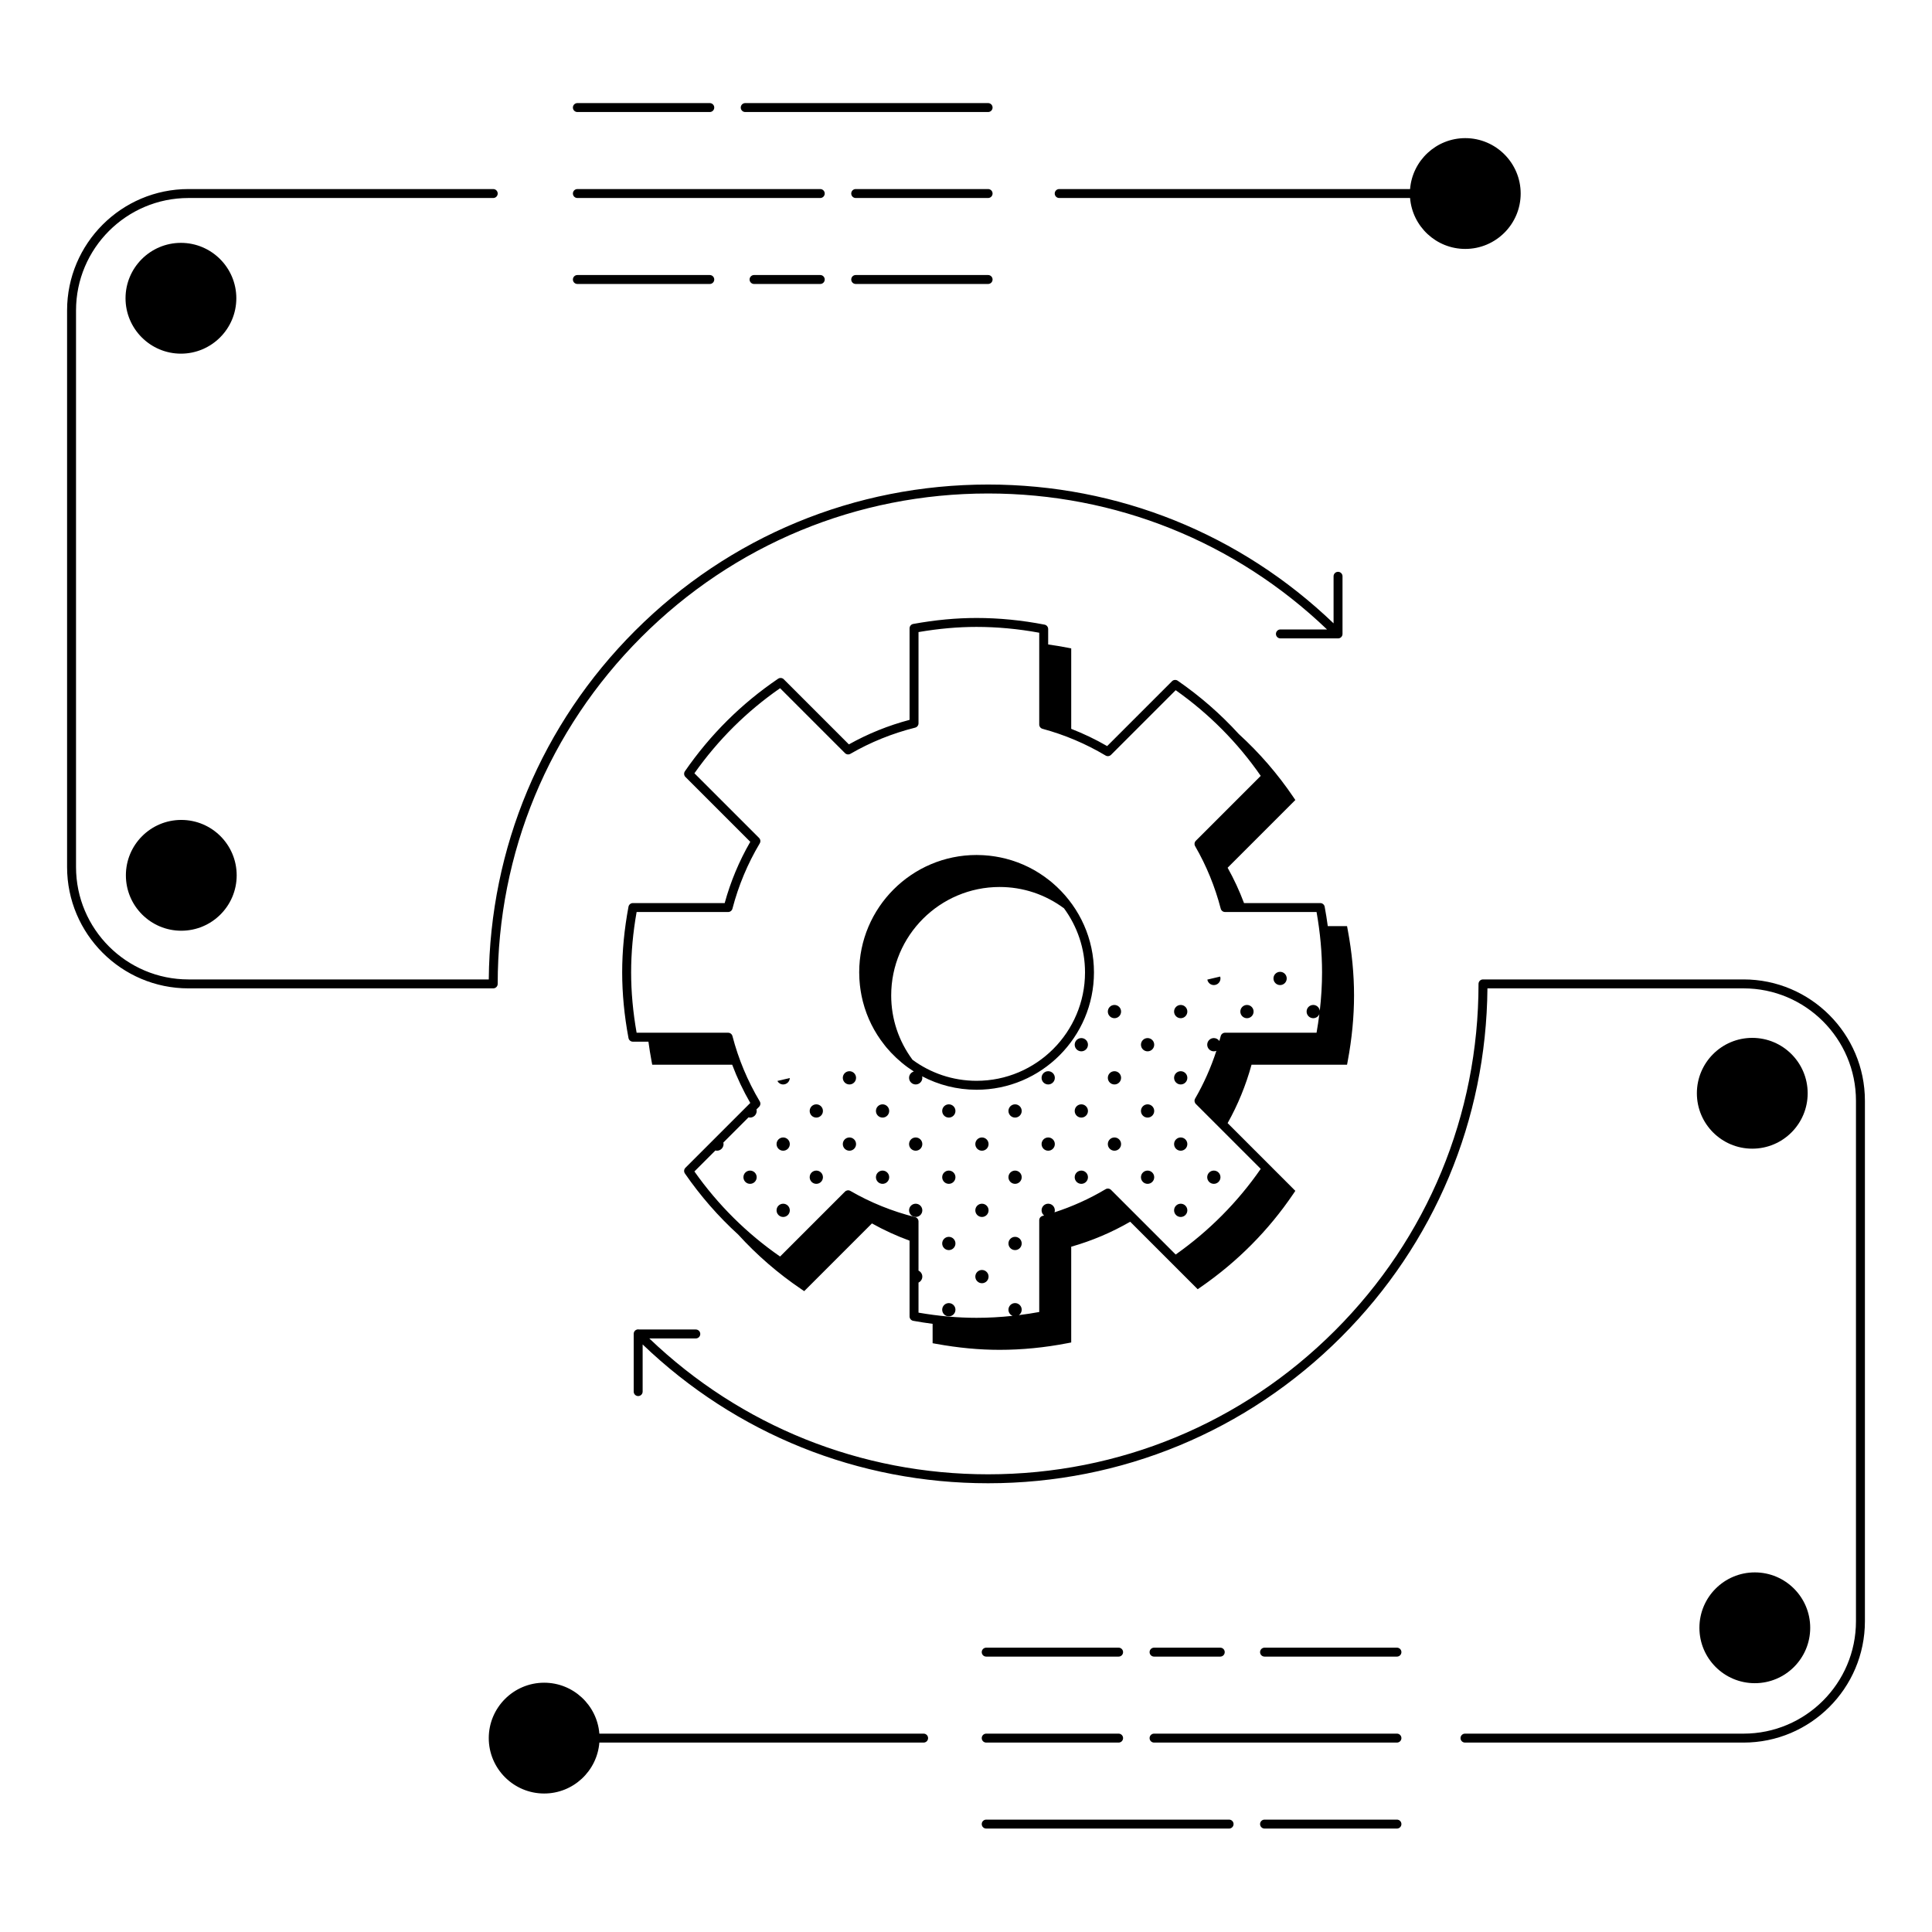 <?xml version="1.0" encoding="UTF-8"?><svg id="uuid-c31feba5-0af4-4695-a523-1603a19a2715" xmlns="http://www.w3.org/2000/svg" viewBox="0 0 1080 1080"><title>SOAR security mini illustration - Black</title>
<desc>Security, Orchestration, Automation, response, gear, automation</desc>
<path d="M592.099,110.685h196.143c1.278,15.91,14.624,28.468,30.858,28.468,17.076,0,30.968-13.892,30.968-30.968s-13.892-30.968-30.968-30.968c-16.234,0-29.58,12.558-30.858,28.468h-196.143c-1.381,0-2.5,1.119-2.5,2.5s1.119,2.5,2.5,2.5Z"/><circle cx="101.339" cy="489.313" r="30.968"/><path d="M132.107,166.729c0-17.076-13.892-30.968-30.968-30.968s-30.968,13.892-30.968,30.968,13.892,30.969,30.968,30.969,30.968-13.893,30.968-30.969Z"/><path d="M516.302,969.115h-181.254c-1.278-15.91-14.624-28.468-30.858-28.468-17.076,0-30.968,13.892-30.968,30.968s13.892,30.968,30.968,30.968c16.234,0,29.58-12.558,30.858-28.468h181.254c1.381,0,2.5-1.119,2.5-2.5s-1.119-2.5-2.5-2.5Z"/><circle cx="980.952" cy="909.947" r="30.968"/><circle cx="979.532" cy="611.146" r="30.968"/><path d="M322.756,158.745h74.013c1.381,0,2.5-1.119,2.5-2.5s-1.119-2.5-2.5-2.5h-74.013c-1.381,0-2.5,1.119-2.5,2.5s1.119,2.5,2.5,2.5Z"/><path d="M322.756,110.685h135.772c1.381,0,2.5-1.119,2.5-2.5s-1.119-2.5-2.5-2.5h-135.772c-1.381,0-2.5,1.119-2.5,2.5s1.119,2.5,2.5,2.5Z"/><path d="M552.358,105.685h-74.012c-1.381,0-2.5,1.119-2.5,2.5s1.119,2.5,2.5,2.5h74.012c1.381,0,2.5-1.119,2.5-2.5s-1.119-2.5-2.5-2.5Z"/><path d="M416.587,62.624h135.77c1.381,0,2.5-1.119,2.5-2.5s-1.119-2.5-2.5-2.5h-135.77c-1.381,0-2.5,1.119-2.5,2.5s1.119,2.5,2.5,2.5Z"/><path d="M322.756,62.624h74.013c1.381,0,2.5-1.119,2.5-2.5s-1.119-2.5-2.5-2.5h-74.013c-1.381,0-2.5,1.119-2.5,2.5s1.119,2.5,2.5,2.5Z"/><path d="M552.358,153.745h-74.012c-1.381,0-2.5,1.119-2.5,2.5s1.119,2.5,2.5,2.5h74.012c1.381,0,2.5-1.119,2.5-2.5s-1.119-2.5-2.5-2.5Z"/><path d="M458.528,153.745h-37.006c-1.381,0-2.5,1.119-2.5,2.5s1.119,2.5,2.5,2.5h37.006c1.381,0,2.5-1.119,2.5-2.5s-1.119-2.5-2.5-2.5Z"/><path d="M780.9,921.055h-74.012c-1.381,0-2.5,1.119-2.5,2.5s1.119,2.5,2.5,2.5h74.012c1.381,0,2.5-1.119,2.5-2.5s-1.119-2.5-2.5-2.5Z"/><path d="M780.9,969.115h-135.772c-1.381,0-2.5,1.119-2.5,2.5s1.119,2.5,2.5,2.5h135.772c1.381,0,2.5-1.119,2.5-2.5s-1.119-2.5-2.5-2.5Z"/><path d="M551.298,974.115h74.012c1.381,0,2.5-1.119,2.5-2.5s-1.119-2.5-2.5-2.5h-74.012c-1.381,0-2.5,1.119-2.5,2.5s1.119,2.5,2.5,2.5Z"/><path d="M687.07,1017.176h-135.772c-1.381,0-2.5,1.119-2.5,2.5s1.119,2.5,2.5,2.5h135.772c1.381,0,2.5-1.119,2.5-2.5s-1.119-2.5-2.5-2.5Z"/><path d="M780.9,1017.176h-74.012c-1.381,0-2.5,1.119-2.5,2.5s1.119,2.5,2.5,2.5h74.012c1.381,0,2.5-1.119,2.5-2.5s-1.119-2.5-2.5-2.5Z"/><path d="M551.298,926.055h74.012c1.381,0,2.5-1.119,2.5-2.5s-1.119-2.5-2.5-2.5h-74.012c-1.381,0-2.5,1.119-2.5,2.5s1.119,2.5,2.5,2.5Z"/><path d="M645.128,926.055h37.006c1.381,0,2.5-1.119,2.5-2.5s-1.119-2.5-2.5-2.5h-37.006c-1.381,0-2.5,1.119-2.5,2.5s1.119,2.5,2.5,2.5Z"/><path d="M278.215,550.005c0-73.227,28.516-142.069,80.295-193.849s120.621-80.294,193.848-80.294c71.176,0,138.206,26.947,189.454,76.005h-26.055c-1.381,0-2.5,1.119-2.5,2.5s1.119,2.5,2.5,2.5h31.993c.712,.064,1.446-.166,1.992-.711,.491-.491,.734-1.135,.731-1.778,0-.004,.001-.007,.001-.011v-32.217c0-1.381-1.119-2.5-2.5-2.5s-2.5,1.119-2.5,2.5v26.306c-52.209-50.079-120.545-77.594-193.116-77.594-74.561,0-144.66,29.036-197.384,81.759-52.134,52.134-81.107,121.255-81.748,194.884H105.331c-34.645,0-62.831-28.186-62.831-62.83V173.515c0-34.645,28.186-62.83,62.831-62.83h170.392c1.381,0,2.5-1.119,2.5-2.5s-1.119-2.5-2.5-2.5H105.331c-37.402,0-67.831,30.429-67.831,67.83V484.675c0,37.401,30.429,67.83,67.831,67.83h170.385c1.381,0,2.5-1.119,2.5-2.5Z"/><path d="M974.669,547.505h-145.668c-1.381,0-2.5,1.119-2.5,2.5,0,73.227-28.516,142.07-80.295,193.849-51.778,51.779-120.622,80.295-193.849,80.295-71.149,0-138.158-26.928-189.4-75.953h26c1.381,0,2.5-1.119,2.5-2.5s-1.119-2.5-2.5-2.5h-31.644c-.815-.192-1.705,.022-2.341,.658-.498,.498-.739,1.153-.729,1.806-.001,.012-.004,.024-.004,.036v32.217c0,1.381,1.119,2.5,2.5,2.5s2.5-1.119,2.5-2.5v-26.358c52.21,50.08,120.546,77.595,193.116,77.595,74.561,0,144.661-29.036,197.385-81.759,52.134-52.135,81.107-121.256,81.748-194.885h143.179c34.645,0,62.83,28.186,62.83,62.83v290.95c0,34.645-28.186,62.83-62.83,62.83h-155.723c-1.381,0-2.5,1.119-2.5,2.5s1.119,2.5,2.5,2.5h155.723c37.401,0,67.83-30.429,67.83-67.83v-290.95c0-37.401-30.429-67.83-67.83-67.83Z"/><circle cx="715.582" cy="546.96" r="3.704"/><path d="M678.544,550.663h.001c2.045,0,3.704-1.658,3.704-3.704,0-.368-.07-.716-.17-1.051l-3.534,.833-.925,.218-2.714,.64c.304,1.739,1.813,3.063,3.639,3.063Z"/><circle cx="697.063" cy="565.478" r="3.704"/><path d="M678.544,661.775h.001c2.045,0,3.704-1.658,3.704-3.704s-1.658-3.704-3.704-3.704h-.001c-2.045,0-3.704,1.658-3.704,3.704s1.658,3.704,3.704,3.704Z"/><path d="M660.026,569.182c2.046,0,3.704-1.658,3.704-3.704s-1.658-3.704-3.704-3.704-3.704,1.658-3.704,3.704,1.658,3.704,3.704,3.704Z"/><path d="M641.507,587.7h.001c2.045,0,3.704-1.658,3.704-3.704s-1.658-3.704-3.704-3.704h-.001c-2.045,0-3.704,1.658-3.704,3.704s1.658,3.704,3.704,3.704Z"/><path d="M660.026,606.219c2.046,0,3.704-1.658,3.704-3.704s-1.658-3.704-3.704-3.704-3.704,1.658-3.704,3.704,1.658,3.704,3.704,3.704Z"/><path d="M641.507,624.737h.001c2.045,0,3.704-1.658,3.704-3.704s-1.658-3.704-3.704-3.704h-.001c-2.045,0-3.704,1.658-3.704,3.704s1.658,3.704,3.704,3.704Z"/><path d="M660.026,643.256c2.046,0,3.704-1.658,3.704-3.704s-1.658-3.704-3.704-3.704-3.704,1.658-3.704,3.704,1.658,3.704,3.704,3.704Z"/><path d="M641.507,661.775h.001c2.045,0,3.704-1.658,3.704-3.704s-1.658-3.704-3.704-3.704h-.001c-2.045,0-3.704,1.658-3.704,3.704s1.658,3.704,3.704,3.704Z"/><path d="M660.026,680.293c2.046,0,3.704-1.658,3.704-3.704s-1.658-3.704-3.704-3.704-3.704,1.658-3.704,3.704,1.658,3.704,3.704,3.704Z"/><path d="M622.989,569.182c2.046,0,3.704-1.658,3.704-3.704s-1.658-3.704-3.704-3.704-3.704,1.658-3.704,3.704,1.658,3.704,3.704,3.704Z"/><path d="M604.471,580.293h-.001c-2.045,0-3.704,1.658-3.704,3.704s1.658,3.704,3.704,3.704h.001c2.045,0,3.704-1.658,3.704-3.704s-1.658-3.704-3.704-3.704Z"/><path d="M622.989,606.219c2.046,0,3.704-1.658,3.704-3.704s-1.658-3.704-3.704-3.704-3.704,1.658-3.704,3.704,1.658,3.704,3.704,3.704Z"/><path d="M604.471,617.33h-.001c-2.045,0-3.704,1.658-3.704,3.704s1.658,3.704,3.704,3.704h.001c2.045,0,3.704-1.658,3.704-3.704s-1.658-3.704-3.704-3.704Z"/><path d="M622.989,643.256c2.046,0,3.704-1.658,3.704-3.704s-1.658-3.704-3.704-3.704-3.704,1.658-3.704,3.704,1.658,3.704,3.704,3.704Z"/><path d="M604.471,654.367h-.001c-2.045,0-3.704,1.658-3.704,3.704s1.658,3.704,3.704,3.704h.001c2.045,0,3.704-1.658,3.704-3.704s-1.658-3.704-3.704-3.704Z"/><circle cx="585.952" cy="602.515" r="3.704"/><circle cx="567.434" cy="621.034" r="3.704"/><circle cx="585.952" cy="639.553" r="3.704"/><circle cx="567.434" cy="658.071" r="3.704"/><circle cx="567.434" cy="695.108" r="3.704"/><circle cx="530.396" cy="621.034" r="3.704"/><circle cx="548.915" cy="639.553" r="3.704"/><circle cx="530.396" cy="658.071" r="3.704"/><circle cx="548.915" cy="676.59" r="3.704"/><circle cx="530.396" cy="695.108" r="3.704"/><path d="M548.915,717.33c2.045,0,3.704-1.658,3.704-3.704s-1.658-3.704-3.704-3.704-3.704,1.658-3.704,3.704,1.658,3.704,3.704,3.704Z"/><path d="M530.396,728.441c-2.045,0-3.704,1.658-3.704,3.704s1.658,3.704,3.704,3.704,3.704-1.658,3.704-3.704-1.658-3.703-3.704-3.704Z"/><circle cx="493.359" cy="621.034" r="3.704"/><circle cx="511.878" cy="639.553" r="3.704"/><circle cx="493.359" cy="658.071" r="3.704"/><circle cx="511.878" cy="676.59" r="3.704"/><circle cx="474.841" cy="602.515" r="3.704"/><path d="M456.323,617.33h-.001c-2.045,0-3.704,1.658-3.704,3.704s1.658,3.704,3.704,3.704h.001c2.045,0,3.703-1.658,3.703-3.704s-1.658-3.704-3.703-3.704Z"/><circle cx="474.841" cy="639.553" r="3.704"/><path d="M456.323,654.367h-.001c-2.045,0-3.704,1.658-3.704,3.704s1.658,3.704,3.704,3.704h.001c2.045,0,3.703-1.658,3.703-3.704s-1.658-3.704-3.703-3.704Z"/><path d="M437.804,606.219c2.007,0,3.632-1.599,3.692-3.592l-6.939,1.636c.626,1.159,1.837,1.956,3.247,1.956Z"/><circle cx="437.804" cy="639.553" r="3.704"/><path d="M419.286,654.367h-.001c-2.045,0-3.704,1.658-3.704,3.704s1.658,3.704,3.704,3.704h.001c2.045,0,3.703-1.658,3.703-3.704s-1.658-3.704-3.703-3.704Z"/><circle cx="437.804" cy="676.59" r="3.704"/><path d="M545.915,609.179c36.182,0,65.617-29.436,65.617-65.617,0-18.796-7.956-35.758-20.662-47.732-.069-.065-.138-.132-.207-.197-.736-.688-1.488-1.357-2.255-2.011-.227-.195-.448-.396-.677-.586-.426-.353-.867-.69-1.302-1.032-7.088-5.621-15.212-9.672-23.948-11.937-.091-.023-.18-.049-.271-.072-.85-.216-1.706-.412-2.567-.594-.333-.071-.666-.14-1.001-.206-.73-.143-1.462-.275-2.2-.394-.502-.082-1.008-.151-1.514-.221-.623-.085-1.246-.171-1.873-.239-.689-.075-1.384-.128-2.079-.181-.48-.036-.958-.084-1.44-.11-1.2-.065-2.406-.104-3.622-.104-36.182,0-65.617,29.436-65.617,65.617,0,1.216,.039,2.422,.104,3.622,.026,.482,.074,.96,.11,1.44,.053,.695,.106,1.39,.181,2.079,.067,.627,.154,1.25,.239,1.873,.07,.506,.14,1.011,.221,1.514,.118,.737,.251,1.469,.394,2.199,.066,.335,.136,.669,.207,1.003,.182,.86,.377,1.716,.593,2.565,.024,.092,.05,.183,.074,.274,2.264,8.734,6.314,16.855,11.932,23.941,.344,.438,.681,.88,1.036,1.308,.19,.228,.391,.448,.584,.674,.654,.768,1.324,1.52,2.013,2.257,.065,.069,.132,.138,.197,.207,3.76,3.99,8.012,7.508,12.66,10.46-1.538,.451-2.667,1.855-2.667,3.539,0,2.045,1.658,3.704,3.704,3.704s3.704-1.658,3.704-3.704c0-.294-.043-.578-.108-.852,9.105,4.79,19.458,7.516,30.441,7.516Zm0-5c-13.383,0-25.76-4.368-35.8-11.741-7.804-10.536-11.931-22.974-11.931-35.99,0-33.425,27.192-60.617,60.617-60.617,13.017,0,25.454,4.126,35.989,11.929,7.373,10.04,11.742,22.418,11.742,35.801,0,33.425-27.192,60.617-60.617,60.617Z"/><path d="M753.003,595.19l.382-2.039c2.344-12.497,3.532-24.846,3.532-36.702s-1.188-24.204-3.532-36.701l-.382-2.039h-10.767c-.485-3.599-1.057-7.215-1.738-10.848-.222-1.183-1.254-2.039-2.457-2.039h-42.628c-2.567-6.829-5.621-13.438-9.165-19.756l37.856-37.856-1.157-1.71c-8.757-12.929-18.957-24.699-30.468-35.194-10.138-11.119-21.55-21.088-34.135-29.783-.994-.688-2.335-.565-3.188,.289l-36.252,36.251c-6.441-3.725-13.158-6.945-20.085-9.638v-44.97l-2.022-.394c-3.62-.704-7.243-1.297-10.864-1.801v-8.632c0-1.196-.848-2.226-2.022-2.454-12.725-2.474-25.509-3.728-37.996-3.728-11.42,0-23.002,1.09-35.407,3.333-1.19,.215-2.056,1.251-2.056,2.46v51.163c-11.909,3.152-23.303,7.759-33.919,13.713l-24.97-24.971h0l-11.427-11.427c-.848-.847-2.176-.975-3.17-.303-20.399,13.815-37.926,31.216-52.093,51.718-.686,.993-.565,2.335,.289,3.188l11.412,11.413v.001l24.839,24.839c-6.21,10.741-11.017,22.245-14.31,34.249h-51.317c-1.203,0-2.235,.856-2.457,2.039-2.342,12.487-3.529,24.835-3.529,36.701s1.188,24.215,3.529,36.702c.222,1.183,1.254,2.039,2.457,2.039h8.691c.483,3.599,1.057,7.216,1.738,10.848l.382,2.039h44.702c2.787,7.383,6.164,14.527,10.114,21.36l-36.251,36.253c-.854,.854-.976,2.195-.289,3.188,8.695,12.587,18.664,24,29.782,34.137,10.496,11.513,22.267,21.713,35.198,30.469l1.709,1.157,37.856-37.857c6.719,3.769,13.756,6.979,21.033,9.639v42.35c0,1.209,.865,2.245,2.056,2.46,3.679,.665,7.279,1.217,10.831,1.681v10.835l2.056,.371c12.405,2.243,23.987,3.333,35.407,3.333,12.487,0,25.271-1.255,37.996-3.728l2.022-.394v-53.527c11.528-3.28,22.605-7.972,32.972-13.967l37.726,37.726,1.715-1.185c20.499-14.164,37.898-31.689,51.716-52.09l1.157-1.71-14.347-14.347-23.51-23.51c5.733-10.221,10.224-21.185,13.366-32.643h53.389Zm-239.552,121.778c1.255-.593,2.13-1.86,2.13-3.341s-.875-2.748-2.13-3.341v-27.501c0-1.147-.78-2.147-1.893-2.425-12.775-3.202-24.953-8.124-36.194-14.63-.98-.565-2.219-.403-3.019,.397l-36.277,36.278c-18.6-12.886-34.694-28.865-47.89-47.548l11.716-11.716c.28,.071,.57,.116,.873,.116,2.045,0,3.704-1.658,3.704-3.704,0-.303-.043-.593-.115-.873l14.056-14.056c.28,.072,.571,.114,.875,.114h.001c2.045,0,3.703-1.658,3.703-3.704,0-.303-.046-.593-.115-.874l1.441-1.441c.81-.81,.966-2.064,.38-3.048-6.776-11.365-11.909-23.645-15.255-36.498-.286-1.102-1.281-1.87-2.419-1.87h-51.151c-2.038-11.487-3.071-22.828-3.071-33.741s1.033-22.253,3.071-33.74h51.151c1.139,0,2.133-.769,2.419-1.87,3.346-12.854,8.477-25.134,15.255-36.5,.586-.983,.43-2.238-.38-3.048l-36.136-36.137c13.199-18.683,29.293-34.662,47.889-47.547l36.277,36.278c.801,.801,2.04,.963,3.019,.397,11.243-6.507,23.421-11.429,36.194-14.631,1.112-.278,1.893-1.278,1.893-2.425v-51.003c11.336-1.944,21.976-2.891,32.463-2.891,11.507,0,23.277,1.095,35.019,3.254v51.297c0,1.13,.758,2.119,1.848,2.413,12.381,3.347,24.239,8.371,35.245,14.935,.981,.587,2.239,.431,3.048-.38l36.137-36.137c18.678,13.194,34.658,29.29,47.545,47.888l-36.277,36.277c-.801,.801-.964,2.04-.396,3.021,6.283,10.854,11.097,22.608,14.308,34.938,.286,1.102,1.281,1.87,2.419,1.87h51.148c2.04,11.496,3.074,22.837,3.074,33.74,0,6.994-.431,14.169-1.274,21.448-.232-1.822-1.772-3.235-3.656-3.235-2.045,0-3.704,1.658-3.704,3.704s1.658,3.704,3.704,3.704c1.548,0,2.871-.952,3.424-2.301-.433,3.456-.948,6.93-1.568,10.422h-51.148c-1.138,0-2.133,.769-2.419,1.87-.241,.926-.509,1.843-.769,2.763-.665-.99-1.794-1.643-3.077-1.643h-.001c-2.045,0-3.704,1.658-3.704,3.704s1.658,3.704,3.704,3.704h.001c.503,0,.982-.102,1.419-.284-3.042,9.337-7.015,18.289-11.881,26.695-.568,.981-.405,2.22,.396,3.021l36.277,36.277c-12.887,18.597-28.867,34.691-47.545,47.887l-36.137-36.137c-.809-.81-2.066-.966-3.048-.38-9.007,5.372-18.592,9.693-28.561,12.927,.113-.354,.19-.725,.19-1.117,0-2.045-1.658-3.704-3.704-3.704s-3.704,1.658-3.704,3.704c0,1.167,.551,2.196,1.395,2.876-.289,.08-.574,.171-.863,.249-1.09,.294-1.848,1.283-1.848,2.413v51.297c-3.791,.697-7.585,1.271-11.372,1.745,.951-.67,1.576-1.772,1.576-3.024,0-2.045-1.658-3.703-3.704-3.704-2.045,0-3.704,1.658-3.704,3.704,0,1.557,.963,2.885,2.324,3.432-6.763,.724-13.496,1.101-20.14,1.101-10.487,0-21.127-.946-32.463-2.891v-16.82Z"/></svg>